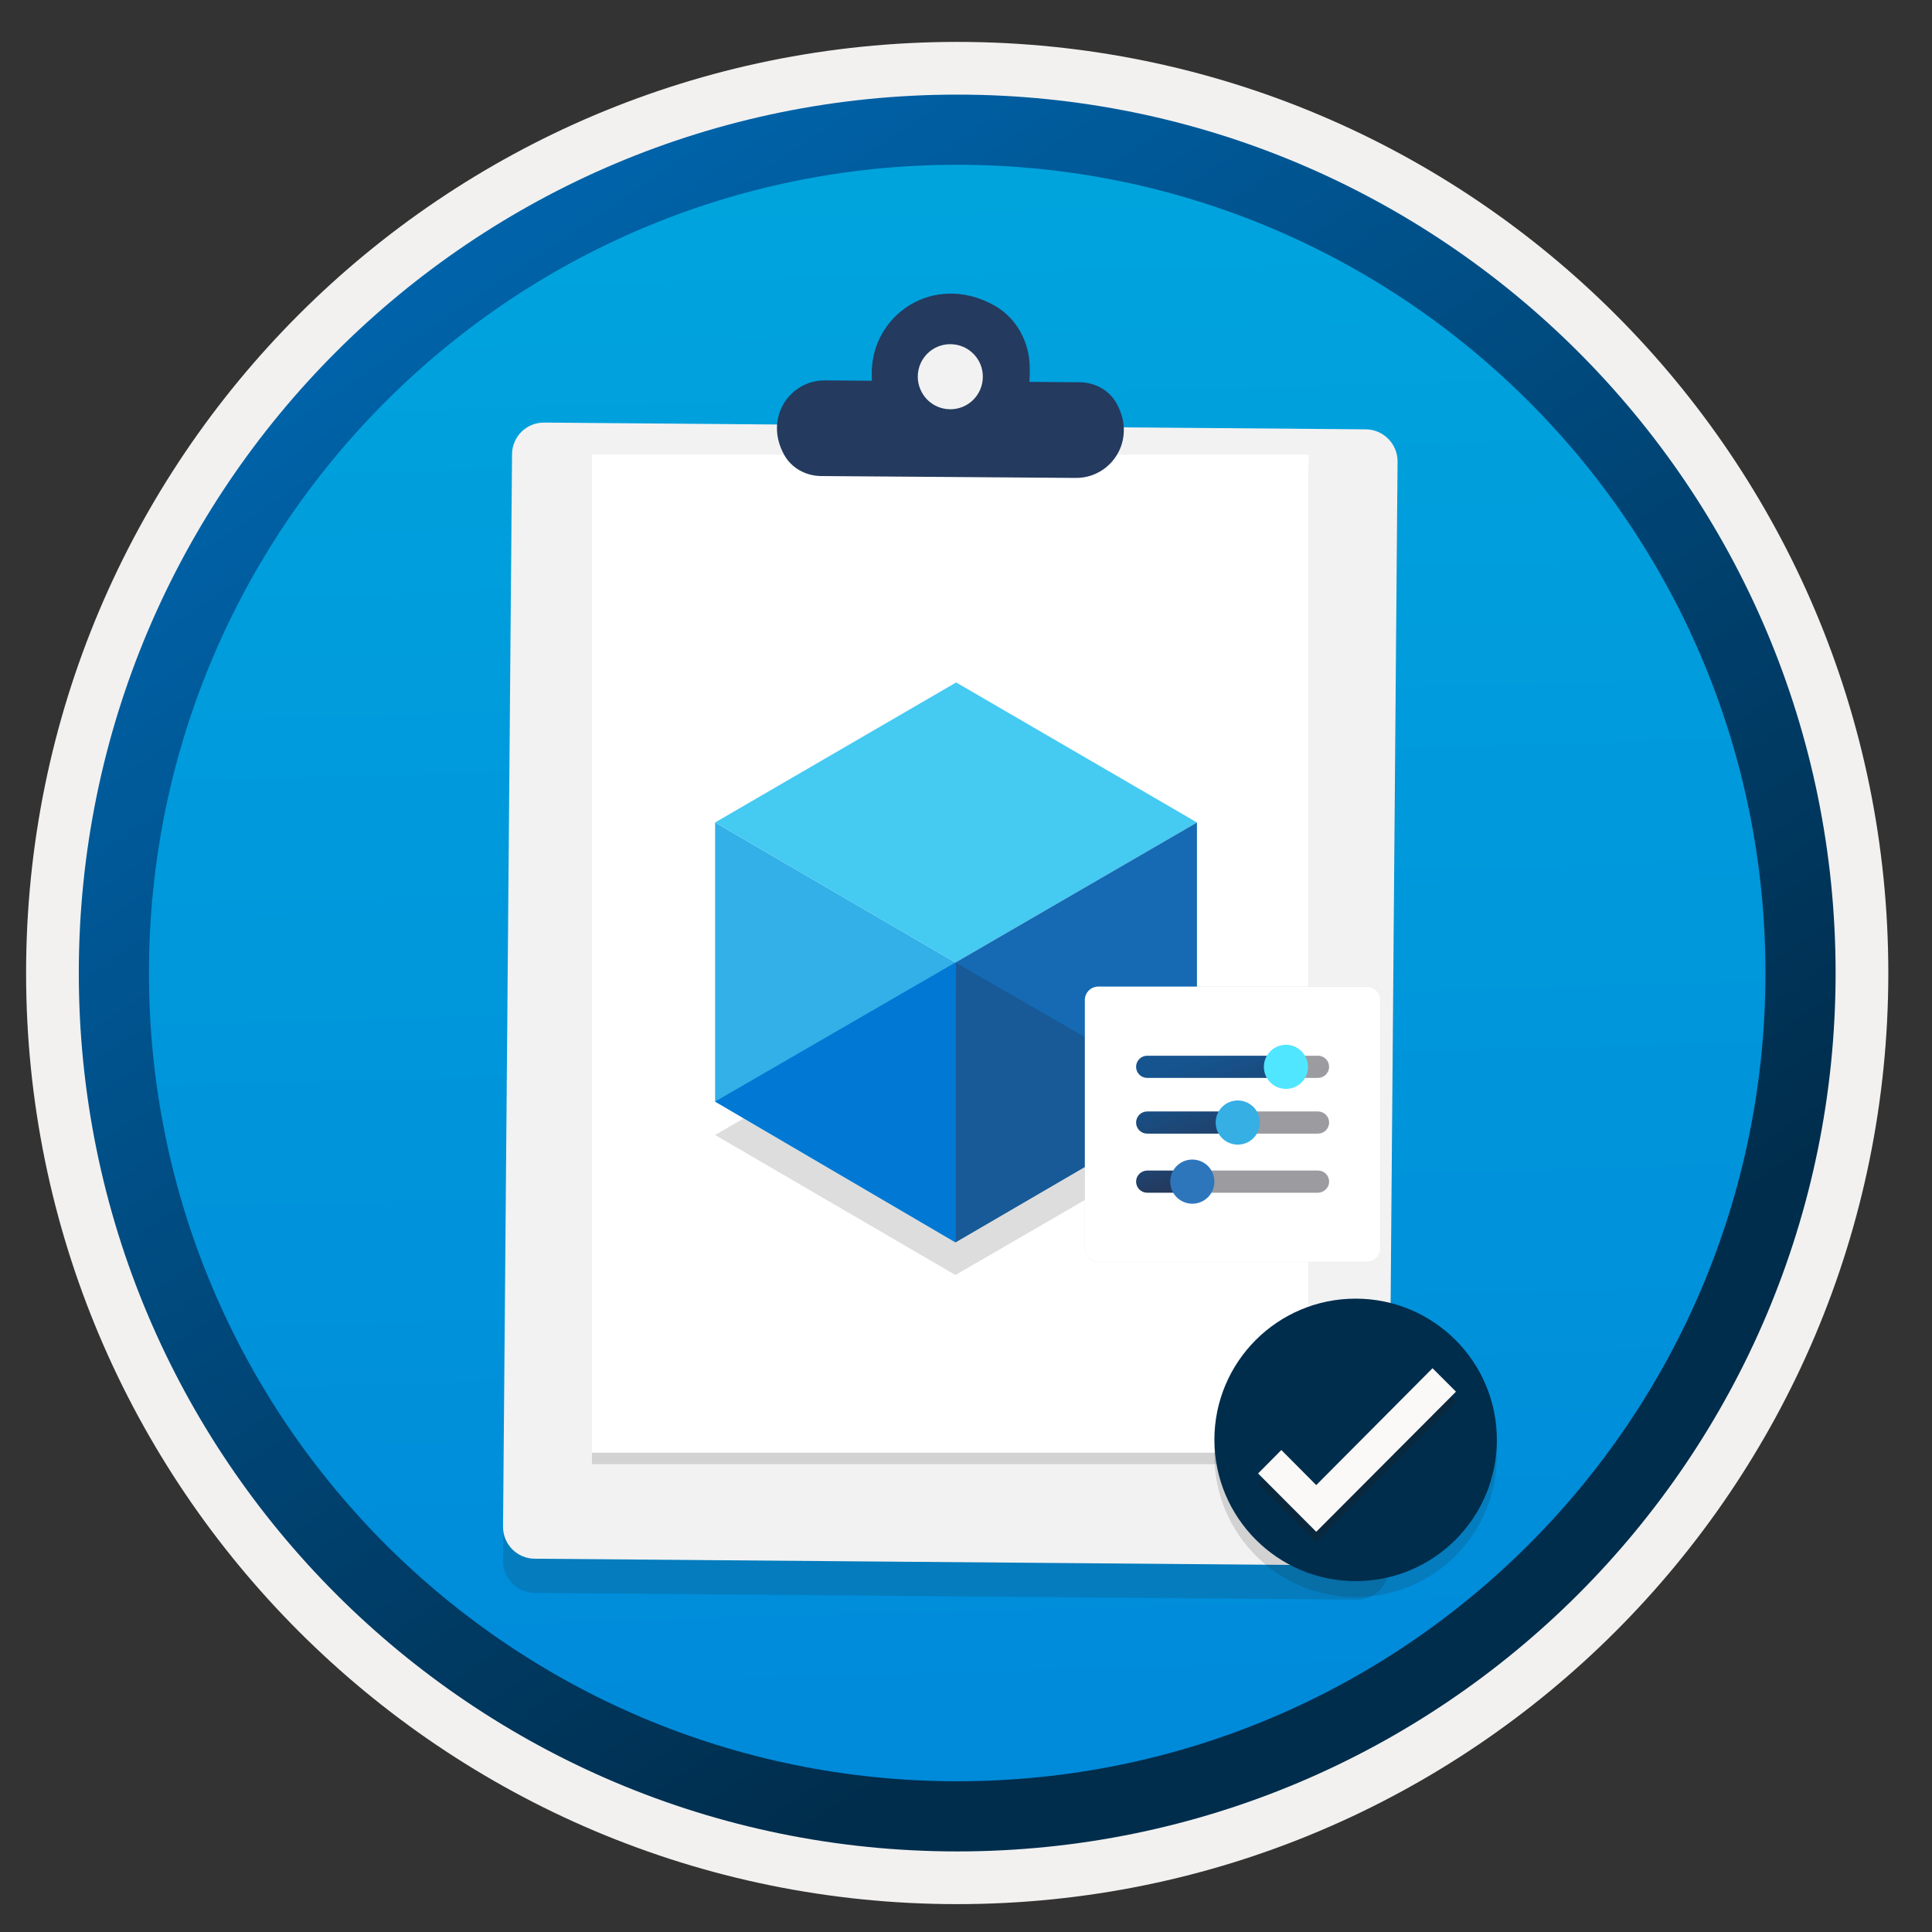 <svg width="103" height="103" viewBox="0 0 103 103" fill="none" xmlns="http://www.w3.org/2000/svg">
<rect x="0" y="0" width="103" height="103" fill="#333333" stroke="none"/>
<path d="M51.031 98.684C25.181 98.684 4.221 77.734 4.221 51.874C4.221 26.015 25.181 5.064 51.031 5.064C76.881 5.064 97.841 26.024 97.841 51.874C97.841 77.725 76.881 98.684 51.031 98.684Z" fill="url(#paint0_linear_309_264)"/>
<path fill-rule="evenodd" clip-rule="evenodd" d="M96.931 51.874C96.931 77.224 76.381 97.774 51.031 97.774C25.681 97.774 5.131 77.224 5.131 51.874C5.131 26.524 25.681 5.974 51.031 5.974C76.381 5.974 96.931 26.524 96.931 51.874ZM51.031 2.234C78.451 2.234 100.671 24.454 100.671 51.874C100.671 79.294 78.441 101.514 51.031 101.514C23.611 101.514 1.391 79.284 1.391 51.874C1.391 24.454 23.611 2.234 51.031 2.234Z" fill="#F2F1F0"/>
<path fill-rule="evenodd" clip-rule="evenodd" d="M94.121 51.874C94.121 75.674 74.831 94.964 51.031 94.964C27.231 94.964 7.941 75.674 7.941 51.874C7.941 28.074 27.231 8.784 51.031 8.784C74.831 8.784 94.121 28.074 94.121 51.874ZM51.031 5.044C76.891 5.044 97.861 26.014 97.861 51.874C97.861 77.734 76.891 98.704 51.031 98.704C25.171 98.704 4.201 77.734 4.201 51.874C4.201 26.014 25.161 5.044 51.031 5.044Z" fill="url(#paint1_linear_309_264)"/>
<path opacity="0.15" d="M72.808 24.699L29.008 24.339C28.058 24.329 27.288 25.089 27.288 26.039L26.818 83.199C26.808 84.149 27.568 84.919 28.518 84.919L72.318 85.279C73.268 85.289 74.038 84.529 74.038 83.579L74.508 26.419C74.498 25.479 73.738 24.709 72.808 24.699Z" fill="#1F1D20"/>
<path d="M72.818 22.889L29.018 22.529C28.068 22.519 27.298 23.279 27.298 24.229L26.818 81.379C26.808 82.329 27.568 83.099 28.518 83.099L72.318 83.459C73.268 83.469 74.038 82.709 74.038 81.759L74.508 24.599C74.508 23.669 73.758 22.899 72.818 22.889Z" fill="#F2F2F2"/>
<path opacity="0.15" d="M69.768 24.85H31.558V78.06H69.768V24.85Z" fill="#1F1D20"/>
<path d="M69.768 24.238H31.558V77.448H69.768V24.238Z" fill="white"/>
<path fill-rule="evenodd" clip-rule="evenodd" d="M52.948 16.249C54.188 16.919 54.908 18.249 54.898 19.649V19.989C54.898 20.119 54.888 20.229 54.878 20.359L57.568 20.379C58.368 20.389 59.118 20.789 59.518 21.489C60.638 23.479 59.218 25.499 57.348 25.479L43.768 25.379C42.968 25.369 42.218 24.969 41.818 24.269C40.698 22.279 42.118 20.259 43.988 20.279L46.488 20.299C46.478 20.179 46.478 20.059 46.478 19.929V19.819C46.518 16.779 49.748 14.529 52.948 16.249Z" fill="#243A5E"/>
<path d="M50.648 21.819C51.608 21.829 52.388 21.059 52.398 20.099C52.408 19.139 51.638 18.359 50.678 18.349C49.718 18.339 48.938 19.109 48.928 20.069C48.928 21.029 49.688 21.809 50.648 21.819Z" fill="#F2F2F2"/>
<path opacity="0.15" d="M72.272 85.144C76.432 85.144 79.802 81.774 79.802 77.614C79.802 73.454 76.432 70.084 72.272 70.084C68.112 70.084 64.742 73.454 64.742 77.614C64.752 81.774 68.122 85.144 72.272 85.144Z" fill="#1F1D20"/>
<path d="M72.272 84.294C76.432 84.294 79.802 80.924 79.802 76.764C79.802 72.604 76.432 69.234 72.272 69.234C68.112 69.234 64.742 72.604 64.742 76.764C64.752 80.924 68.122 84.294 72.272 84.294Z" fill="#002D4C"/>
<path opacity="0.3" d="M76.372 73.475L70.172 79.705L68.312 77.835L67.072 79.085L70.172 82.195L77.622 74.725L76.372 73.475Z" fill="#1F1D20"/>
<path d="M76.372 72.944L70.172 79.174L68.312 77.304L67.072 78.554L70.172 81.664L77.622 74.194L76.372 72.944Z" fill="#FAF9F8"/>
<path opacity="0.15" d="M50.975 53.044L63.813 60.509L50.936 67.975L38.124 60.509L50.975 53.044Z" fill="#1F1D20"/>
<path d="M50.936 51.314V66.232L38.124 58.728V43.849L50.936 51.314Z" fill="#32B0E7"/>
<path d="M50.975 36.383L63.813 43.848L50.936 51.313L38.124 43.848L50.975 36.383Z" fill="#45CAF2"/>
<path d="M63.813 43.849V58.728L50.936 66.232V51.314L63.813 43.849Z" fill="#156AB3"/>
<path d="M50.936 66.231V51.313L63.813 58.727L50.936 66.231Z" fill="#185A97"/>
<path d="M50.936 66.231V51.313L38.124 58.727L50.936 66.231Z" fill="#0078D4"/>
<path opacity="0.15" d="M72.87 67.281H58.558C58.157 67.281 57.835 66.954 57.835 66.558V53.313C57.835 52.912 58.157 52.59 58.558 52.59H72.87C73.271 52.59 73.593 52.912 73.593 53.313V66.553C73.593 66.954 73.265 67.281 72.87 67.281Z" fill="#1F1D20"/>
<path d="M72.87 67.276H58.558C58.157 67.276 57.835 66.954 57.835 66.553V53.318C57.835 52.917 58.157 52.595 58.558 52.595H72.87C73.271 52.595 73.593 52.917 73.593 53.318V66.558C73.593 66.954 73.265 67.276 72.87 67.276Z" fill="white"/>
<path d="M68.848 56.875C68.848 56.548 68.584 56.284 68.257 56.284H61.159C60.832 56.284 60.568 56.548 60.568 56.875C60.568 57.202 60.832 57.466 61.159 57.466H68.262C68.589 57.461 68.848 57.202 68.848 56.875Z" fill="url(#paint2_linear_309_264)"/>
<path d="M70.858 56.875C70.858 56.548 70.594 56.284 70.267 56.284H68.336C68.009 56.284 68.22 56.548 68.22 56.875C68.22 57.202 68.014 57.466 68.336 57.466H70.272C70.589 57.461 70.858 57.202 70.858 56.875Z" fill="#9B9BA0"/>
<path d="M67.381 56.875C67.381 57.524 67.903 58.052 68.558 58.052C69.212 58.052 69.734 57.529 69.734 56.875C69.734 56.226 69.201 55.698 68.552 55.698C67.908 55.709 67.381 56.226 67.381 56.875Z" fill="#50E6FF"/>
<path d="M66.668 59.846C66.668 59.519 66.404 59.255 66.077 59.255H61.159C60.832 59.255 60.568 59.519 60.568 59.846C60.568 60.173 60.832 60.437 61.159 60.437H66.088C66.41 60.432 66.668 60.173 66.668 59.846Z" fill="url(#paint3_linear_309_264)"/>
<path d="M70.858 59.846C70.858 59.519 70.594 59.255 70.267 59.255H66.436C66.109 59.255 65.845 59.519 65.845 59.846C65.845 60.173 66.109 60.437 66.436 60.437H70.272C70.589 60.432 70.858 60.173 70.858 59.846Z" fill="#9B9BA0"/>
<path d="M64.811 59.846C64.811 60.495 65.333 61.023 65.988 61.023C66.642 61.023 67.165 60.5 67.165 59.846C67.165 59.197 66.642 58.669 65.988 58.669C65.333 58.669 64.811 59.197 64.811 59.846Z" fill="#35AFE4"/>
<path d="M63.93 62.996C63.93 62.669 63.666 62.405 63.339 62.405H61.159C60.832 62.411 60.568 62.669 60.568 62.996C60.568 63.324 60.832 63.587 61.159 63.587H63.339C63.666 63.577 63.93 63.318 63.93 62.996Z" fill="url(#paint4_linear_309_264)"/>
<path d="M70.859 62.996C70.859 62.669 70.595 62.405 70.267 62.405H63.919C63.592 62.405 63.328 62.669 63.328 62.996C63.328 63.324 63.592 63.587 63.919 63.587H70.267C70.589 63.577 70.859 63.318 70.859 62.996Z" fill="#9B9BA0"/>
<path d="M62.389 62.996C62.389 63.645 62.911 64.173 63.566 64.173C64.215 64.173 64.742 63.651 64.742 62.996C64.742 62.347 64.22 61.819 63.566 61.819C62.911 61.819 62.389 62.347 62.389 62.996Z" fill="#2E76BC"/>
<defs>
<linearGradient id="paint0_linear_309_264" x1="49.257" y1="-12.915" x2="53.239" y2="132.855" gradientUnits="userSpaceOnUse">
<stop stop-color="#00ABDE"/>
<stop offset="1" stop-color="#007ED8"/>
</linearGradient>
<linearGradient id="paint1_linear_309_264" x1="2.462" y1="-19.749" x2="97.989" y2="121.133" gradientUnits="userSpaceOnUse">
<stop stop-color="#007ED8"/>
<stop offset="0.707" stop-color="#002D4C"/>
</linearGradient>
<linearGradient id="paint2_linear_309_264" x1="64.471" y1="56.208" x2="69.326" y2="69.897" gradientUnits="userSpaceOnUse">
<stop stop-color="#15548F"/>
<stop offset="0.418" stop-color="#243A5E"/>
<stop offset="0.968" stop-color="#1A2C45"/>
</linearGradient>
<linearGradient id="paint3_linear_309_264" x1="62.803" y1="57.551" x2="66.662" y2="68.429" gradientUnits="userSpaceOnUse">
<stop stop-color="#15548F"/>
<stop offset="0.418" stop-color="#243A5E"/>
<stop offset="0.968" stop-color="#1A2C45"/>
</linearGradient>
<linearGradient id="paint4_linear_309_264" x1="61.252" y1="60.181" x2="63.858" y2="67.528" gradientUnits="userSpaceOnUse">
<stop stop-color="#15548F"/>
<stop offset="0.418" stop-color="#243A5E"/>
<stop offset="0.968" stop-color="#1A2C45"/>
</linearGradient>
</defs>
</svg>
